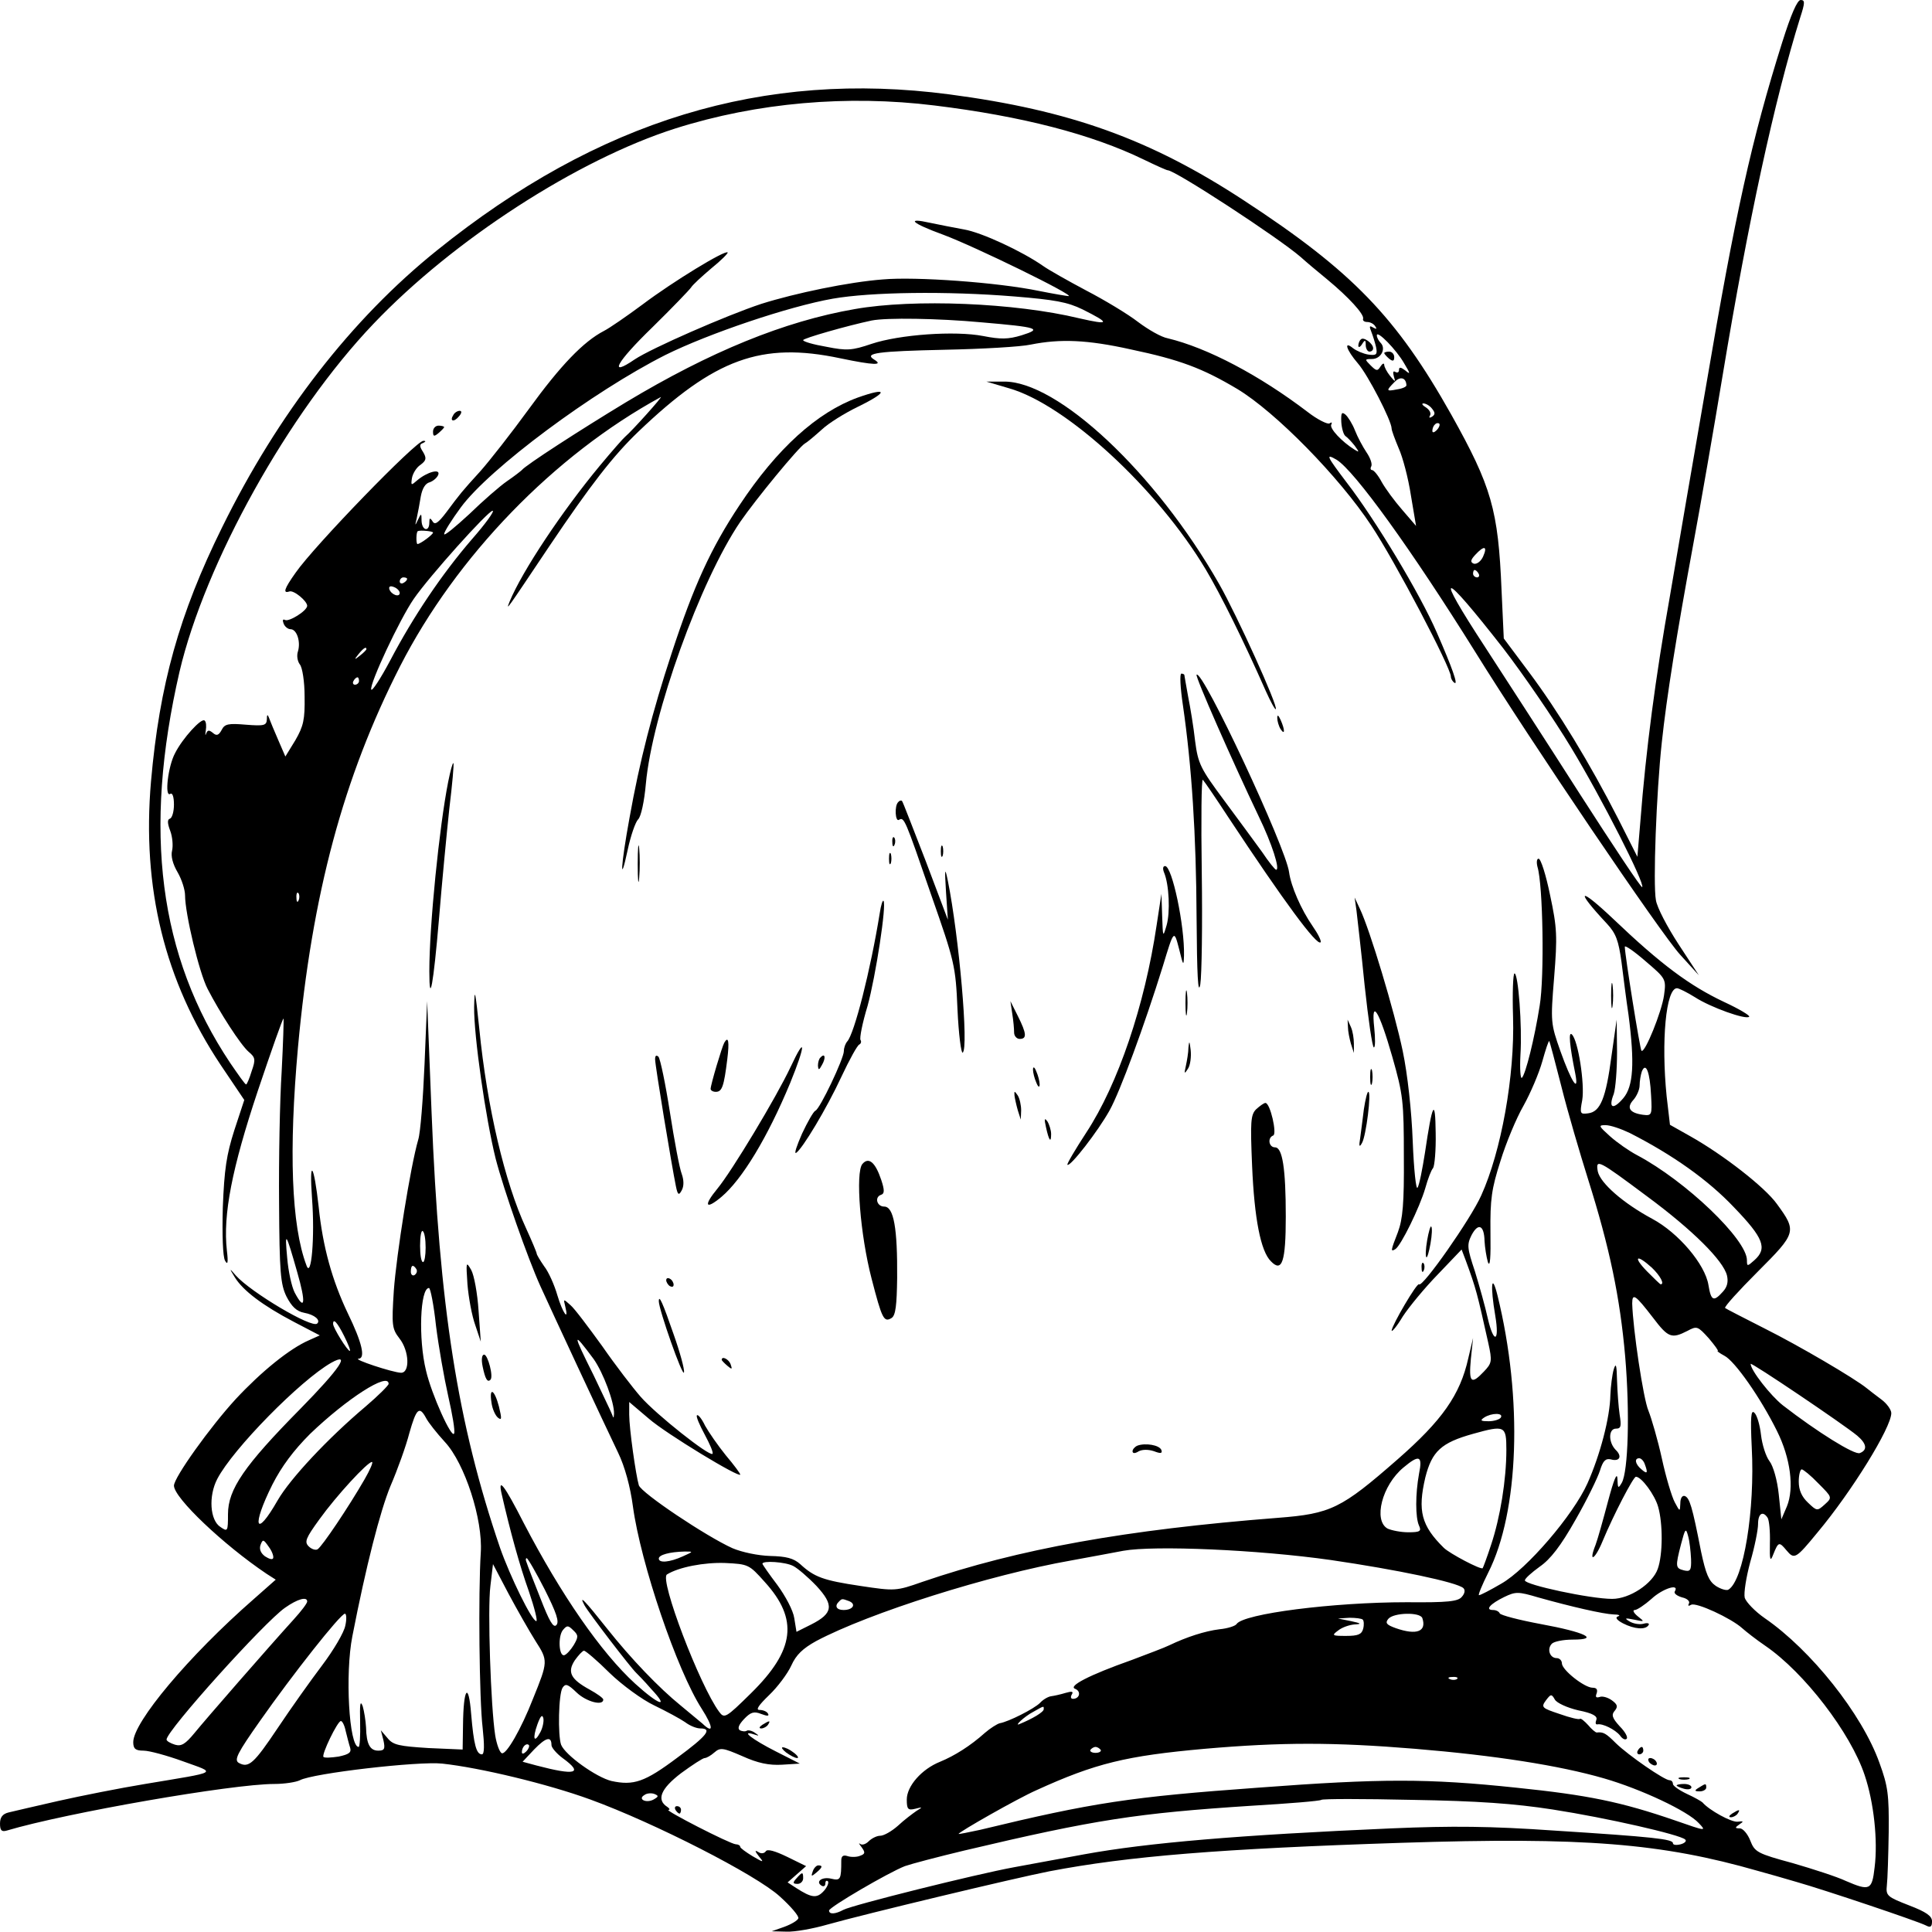 <?xml version="1.0" standalone="no"?>
<!DOCTYPE svg PUBLIC "-//W3C//DTD SVG 20010904//EN"
 "http://www.w3.org/TR/2001/REC-SVG-20010904/DTD/svg10.dtd">
<svg version="1.0" xmlns="http://www.w3.org/2000/svg"
 width="522pt" height="522pt" viewBox="0 0 522 522"
 preserveAspectRatio="xMidYMid meet">
<g transform="translate(0,522) scale(0.1,-0.1)"
fill="#000000" stroke="none">
<path d="M4816 5108 c-84 -267 -127 -463 -206 -928 -33 -190 -77 -446 -98
-570 -39 -219 -65 -416 -80 -610 l-8 -95 -52 103 c-76 149 -163 292 -241 396
l-68 91 -6 130 c-9 218 -27 280 -136 475 -148 263 -267 387 -561 579 -252 165
-469 243 -795 286 -502 66 -948 -70 -1385 -422 -230 -185 -429 -441 -580 -748
-116 -235 -169 -425 -192 -686 -25 -289 37 -539 188 -766 l64 -95 -27 -82
c-21 -66 -27 -105 -31 -208 -2 -74 0 -134 6 -144 7 -13 9 -6 5 27 -11 97 14
223 83 430 37 110 68 198 70 197 1 -2 -1 -66 -5 -143 -5 -77 -8 -237 -7 -355
1 -188 4 -220 20 -253 14 -27 27 -40 48 -44 28 -5 45 -20 35 -29 -14 -14 -180
85 -220 130 -18 21 -18 20 -2 -6 22 -35 74 -75 160 -120 l69 -36 -29 -13 c-53
-23 -129 -85 -198 -159 -69 -75 -167 -212 -167 -234 0 -33 134 -160 250 -238
l25 -16 -60 -53 c-175 -153 -325 -332 -325 -386 0 -18 6 -23 28 -23 15 0 63
-13 107 -29 91 -33 100 -27 -103 -61 -67 -11 -173 -32 -235 -46 -61 -14 -122
-28 -134 -31 -16 -4 -23 -13 -23 -30 0 -18 4 -23 18 -19 161 48 610 126 723
126 28 0 59 5 69 10 35 19 321 52 385 45 102 -11 285 -55 400 -97 173 -63 449
-204 512 -262 30 -27 52 -53 50 -59 -2 -6 -19 -16 -38 -23 l-34 -12 40 -1 c22
-1 72 8 110 19 103 29 508 126 600 144 214 41 462 61 951 77 494 16 703 -1
964 -76 25 -7 72 -20 105 -30 74 -21 324 -105 348 -117 13 -7 17 -4 17 11 0
14 -15 25 -62 43 -59 23 -63 26 -60 54 2 16 4 81 5 144 1 101 -2 124 -25 187
-47 132 -185 305 -310 391 -26 18 -50 43 -54 55 -3 13 4 56 15 97 12 41 21 87
21 102 0 29 13 37 26 17 4 -7 7 -37 6 -68 -1 -47 1 -52 9 -31 14 35 16 35 36
11 21 -25 25 -23 84 49 92 110 199 283 199 322 0 9 -12 26 -27 37 -16 12 -33
25 -39 30 -33 27 -185 116 -275 161 -57 29 -106 54 -108 56 -3 3 37 47 88 98
105 105 106 109 52 183 -32 45 -145 133 -234 183 l-55 31 -9 77 c-15 149 -2
292 28 292 5 0 27 -11 48 -24 43 -28 139 -62 147 -53 3 3 -27 21 -68 40 -93
44 -170 101 -299 224 -94 89 -105 81 -17 -13 24 -26 31 -45 39 -103 5 -39 13
-104 19 -143 17 -131 13 -193 -14 -225 -28 -33 -41 -27 -26 11 5 15 9 66 9
114 l-1 87 -14 -98 c-15 -114 -30 -151 -63 -155 -22 -3 -23 -1 -16 36 7 43
-11 161 -28 177 -10 10 -6 -31 9 -105 11 -56 -10 -24 -40 60 -26 74 -27 78
-17 199 9 112 8 134 -11 223 -11 54 -25 98 -31 98 -5 0 -6 -10 -3 -22 15 -48
19 -298 6 -375 -14 -89 -38 -185 -48 -195 -4 -4 -6 24 -4 62 5 78 -6 220 -16
220 -4 0 -6 -53 -4 -117 5 -160 -32 -364 -86 -483 -28 -63 -159 -250 -168
-240 -5 6 -73 -110 -74 -125 0 -5 14 11 30 38 17 26 59 77 95 114 l64 67 11
-29 c29 -79 31 -89 61 -223 11 -50 10 -55 -12 -78 -34 -36 -41 -30 -35 34 l6
57 -13 -55 c-22 -99 -71 -168 -191 -273 -152 -133 -180 -147 -324 -158 -410
-32 -700 -84 -960 -173 -71 -25 -74 -25 -167 -11 -101 15 -125 24 -163 59 -18
16 -38 21 -81 22 -33 1 -76 10 -102 21 -71 32 -246 149 -253 170 -8 27 -26
153 -26 191 l0 34 53 -45 c47 -41 247 -162 247 -151 0 3 -17 26 -39 52 -21 26
-46 62 -56 80 -9 19 -19 31 -22 28 -3 -3 7 -26 21 -52 14 -26 24 -49 21 -52
-8 -8 -152 106 -194 154 -21 24 -68 85 -104 137 -37 51 -75 102 -86 111 -19
17 -19 17 -14 -3 11 -44 -7 -18 -21 29 -8 28 -24 64 -36 79 -11 16 -20 31 -20
34 0 3 -13 34 -29 69 -57 123 -105 326 -126 538 -11 105 -13 114 -14 59 -1
-77 31 -300 58 -409 22 -85 87 -270 121 -345 28 -62 171 -369 210 -450 18 -37
33 -92 40 -145 21 -154 119 -443 186 -547 32 -50 32 -69 2 -40 -7 6 -34 28
-59 49 -58 47 -134 126 -199 208 -61 77 -77 93 -61 63 10 -19 125 -169 140
-183 3 -3 22 -22 40 -43 51 -54 22 -45 -43 14 -92 84 -200 240 -301 434 -52
102 -70 125 -60 80 24 -105 49 -195 74 -265 15 -44 24 -80 20 -80 -12 0 -71
121 -98 198 -115 337 -164 650 -185 1176 l-12 301 -7 -170 c-4 -93 -11 -185
-17 -204 -21 -72 -59 -311 -66 -408 -6 -94 -5 -103 15 -129 27 -34 29 -94 4
-93 -23 1 -132 37 -114 38 19 1 9 44 -29 122 -43 90 -68 181 -79 288 -13 117
-26 135 -18 23 8 -105 -2 -218 -15 -181 -41 108 -48 311 -23 589 38 415 123
730 276 1030 152 297 416 570 704 727 9 5 -78 -92 -96 -107 -4 -3 -35 -38 -69
-79 -102 -123 -209 -284 -243 -366 -11 -28 -11 -27 107 149 111 165 173 245
241 310 206 197 332 243 545 198 91 -19 119 -20 91 -3 -27 17 11 22 191 26
101 2 206 8 233 14 80 16 153 13 270 -13 133 -28 194 -51 288 -107 103 -62
275 -237 362 -369 64 -96 215 -384 215 -408 0 -6 5 -14 10 -17 10 -6 -6 40
-48 136 -45 104 -166 305 -244 406 -53 70 -58 79 -27 61 49 -30 203 -244 374
-518 148 -239 504 -765 555 -820 l50 -55 -55 84 c-30 46 -58 99 -61 119 -8 43
1 289 16 427 13 122 40 291 85 535 19 102 55 309 80 460 68 410 139 739 209
963 13 40 13 47 1 47 -9 0 -26 -39 -49 -112z m-2291 -173 c237 -29 425 -78
565 -146 33 -16 62 -29 65 -29 20 0 299 -182 360 -235 12 -11 44 -38 71 -60
58 -48 100 -94 97 -106 -2 -5 3 -9 11 -9 8 0 18 -5 22 -12 5 -7 3 -8 -6 -3
-10 6 -11 4 -5 -11 4 -10 10 -29 13 -42 4 -20 1 -23 -21 -20 -13 2 -32 10 -41
17 -27 22 -18 -5 13 -41 27 -31 91 -155 91 -176 0 -5 9 -29 19 -53 11 -24 26
-81 33 -127 l14 -83 -37 43 c-21 24 -46 58 -56 76 -9 17 -21 32 -26 32 -4 0
-5 5 -2 10 3 6 -2 22 -13 38 -10 15 -24 41 -31 59 -7 18 -19 37 -26 43 -10 8
-12 4 -11 -20 1 -17 6 -34 11 -38 6 -4 17 -16 25 -26 13 -18 13 -19 0 -11 -34
21 -69 58 -63 68 3 6 1 7 -5 3 -5 -3 -32 10 -59 31 -130 99 -270 173 -378 199
-17 3 -52 23 -80 44 -27 21 -90 59 -140 85 -49 26 -102 56 -116 66 -57 40
-167 91 -214 99 -27 5 -69 13 -92 18 -67 15 -50 -1 35 -32 86 -32 358 -165
339 -166 -4 0 -40 6 -80 14 -111 23 -333 39 -422 31 -92 -7 -236 -37 -328 -66
-94 -31 -297 -120 -342 -150 -73 -50 -50 -8 48 87 53 52 99 100 104 107 4 7
29 30 55 52 26 21 46 41 44 43 -7 7 -148 -79 -229 -140 -43 -32 -91 -65 -105
-72 -56 -29 -118 -94 -203 -211 -48 -66 -107 -141 -131 -168 -51 -56 -54 -60
-92 -111 -22 -29 -31 -35 -37 -25 -7 11 -9 10 -9 -3 0 -26 -20 -22 -21 5 0 21
-1 21 -10 2 -8 -17 -8 -16 -3 5 3 14 8 40 11 59 4 21 12 35 24 38 9 3 20 12
23 20 7 18 -30 8 -57 -15 -16 -14 -17 -14 -14 6 2 12 12 29 23 36 16 12 17 18
7 35 -10 15 -10 21 0 24 8 4 8 6 1 6 -19 1 -295 -284 -345 -356 -32 -45 -35
-57 -17 -51 12 4 48 -26 48 -39 -1 -14 -50 -44 -60 -38 -6 3 -7 -1 -4 -9 3 -9
12 -16 19 -16 17 0 28 -34 20 -60 -4 -12 -1 -27 5 -35 7 -8 13 -47 13 -87 1
-62 -3 -80 -25 -118 l-27 -44 -19 44 c-11 25 -22 52 -25 60 -4 11 -6 10 -6 -4
-1 -16 -7 -18 -57 -14 -47 4 -57 2 -65 -14 -8 -15 -14 -17 -24 -8 -10 8 -14 8
-18 -2 -2 -7 -3 -4 -1 8 2 12 1 24 -3 27 -8 9 -60 -48 -80 -88 -19 -35 -29
-120 -13 -110 6 4 10 -8 10 -29 0 -19 -5 -36 -11 -38 -7 -2 -7 -12 1 -33 6
-16 8 -40 5 -53 -4 -15 2 -37 15 -59 11 -19 20 -47 20 -62 0 -49 38 -209 61
-253 33 -64 89 -151 111 -170 18 -15 19 -21 8 -52 -6 -20 -13 -36 -15 -36 -3
0 -21 26 -43 58 -193 289 -236 627 -137 1057 69 294 294 699 524 940 216 227
552 444 816 528 221 70 465 91 700 62z m216 -516 c109 -9 143 -15 184 -35 76
-38 74 -43 -9 -24 -174 42 -447 53 -606 25 -191 -33 -391 -115 -619 -252 -124
-75 -271 -170 -281 -183 -3 -3 -21 -17 -40 -30 -19 -13 -65 -53 -102 -89 -38
-35 -68 -60 -68 -54 0 6 20 38 45 72 77 105 357 313 553 412 117 58 333 131
452 152 103 18 308 21 491 6z m-88 -70 c151 -13 165 -17 107 -35 -36 -11 -57
-11 -103 -2 -77 15 -227 4 -302 -21 -53 -18 -67 -19 -122 -8 -35 6 -63 14 -63
18 0 5 119 39 185 53 40 8 179 6 298 -5z m1141 -111 c17 -28 17 -31 3 -19 -12
9 -17 10 -17 2 0 -7 -4 -9 -10 -6 -6 4 -7 -1 -4 -12 5 -16 4 -16 -10 1 -9 11
-16 25 -16 30 0 6 -5 4 -10 -4 -8 -13 -11 -13 -27 3 -16 16 -16 17 4 17 24 0
39 28 23 44 -5 5 -10 14 -10 20 0 15 53 -39 74 -76z m6 -59 c0 -4 -11 -9 -25
-11 -30 -6 -31 -4 -7 20 15 16 31 12 32 -9z m69 -63 c9 -11 9 -16 0 -22 -7 -4
-9 -3 -5 4 3 6 -2 15 -11 21 -10 6 -13 11 -7 11 6 0 17 -6 23 -14z m13 -58
c-7 -7 -12 -8 -12 -2 0 6 3 14 7 17 3 4 9 5 12 2 2 -3 -1 -11 -7 -17z m-2607
-295 c-81 -94 -158 -208 -221 -328 -26 -49 -49 -84 -51 -78 -5 15 77 190 115
245 42 61 201 238 213 238 6 0 -19 -35 -56 -77z m-105 18 c0 -5 -33 -30 -42
-31 -4 0 -4 33 1 35 6 3 41 0 41 -4z m2837 -65 c-6 -13 -17 -21 -25 -19 -10 4
-9 10 4 24 24 26 34 24 21 -5z m-12 -46 c3 -5 1 -10 -4 -10 -6 0 -11 5 -11 10
0 6 2 10 4 10 3 0 8 -4 11 -10z m-2895 -14 c0 -3 -4 -8 -10 -11 -5 -3 -10 -1
-10 4 0 6 5 11 10 11 6 0 10 -2 10 -4z m-20 -38 c0 -13 -23 -5 -28 10 -2 7 2
10 12 6 9 -3 16 -11 16 -16z m2981 -149 c54 -70 137 -191 184 -269 84 -139
200 -368 192 -377 -3 -2 -78 111 -168 251 -90 141 -206 320 -256 397 -140 214
-120 213 48 -2z m-3071 -3 c0 -2 -8 -10 -17 -17 -16 -13 -17 -12 -4 4 13 16
21 21 21 13z m-20 -86 c0 -5 -5 -10 -11 -10 -5 0 -7 5 -4 10 3 6 8 10 11 10 2
0 4 -4 4 -10z m-163 -592 c-3 -8 -6 -5 -6 6 -1 11 2 17 5 13 3 -3 4 -12 1 -19z
m3689 -257 c-6 -44 -52 -158 -61 -150 -4 4 -45 260 -45 281 0 5 25 -12 56 -39
55 -47 56 -48 50 -92z m-277 -248 c17 -68 50 -180 72 -250 58 -184 86 -318
100 -478 13 -153 8 -310 -9 -341 -10 -17 -11 -16 -12 11 -1 19 -10 -4 -25 -60
-13 -49 -28 -103 -34 -119 -20 -50 -2 -41 19 10 29 70 83 174 90 174 15 0 51
-49 60 -81 13 -45 13 -129 -1 -168 -14 -40 -76 -81 -123 -81 -59 0 -236 38
-236 50 0 5 18 21 40 37 29 20 57 56 97 127 31 54 60 114 66 133 8 26 15 33
29 30 24 -7 32 8 13 26 -20 21 -19 57 1 57 14 0 15 7 10 38 -3 20 -6 62 -7 92
-1 43 -3 49 -9 30 -4 -14 -8 -45 -9 -69 -1 -61 -28 -163 -62 -239 -38 -85
-164 -232 -233 -271 -29 -17 -56 -31 -60 -31 -3 0 8 27 25 61 83 164 94 469
25 749 -16 64 -20 27 -6 -55 12 -71 -4 -77 -20 -8 -7 32 -23 89 -35 128 -21
63 -22 72 -9 98 18 34 34 27 35 -16 1 -18 5 -43 9 -57 6 -16 8 12 7 80 -1 90
3 118 27 193 15 49 43 116 62 149 19 34 42 88 51 120 9 32 17 57 19 55 1 -1
16 -57 33 -124z m242 -23 c3 -53 2 -55 -22 -52 -36 5 -45 19 -26 40 9 10 17
28 17 39 0 12 3 29 6 38 11 27 22 -2 25 -65z m-58 -101 c116 -59 212 -127 282
-201 80 -83 91 -111 55 -143 -19 -17 -20 -17 -20 0 0 56 -165 214 -297 284
-21 11 -54 34 -73 51 -31 28 -32 30 -12 30 13 0 42 -10 65 -21z m48 -172 c123
-91 205 -173 215 -213 4 -17 1 -31 -11 -44 -25 -28 -32 -25 -39 18 -9 56 -81
141 -152 179 -78 42 -140 96 -147 128 -6 35 0 32 134 -68z m-3301 -138 c0 -21
-3 -39 -7 -39 -5 0 -8 20 -8 44 0 25 3 42 7 40 5 -3 8 -23 8 -45z m-347 -66
c24 -83 21 -108 -7 -55 -8 16 -17 57 -20 93 -7 75 -4 71 27 -38z m3660 12 c23
-22 35 -45 24 -45 -2 0 -18 16 -37 35 -39 40 -29 48 13 10z m-3338 -4 c3 -5 1
-12 -5 -16 -5 -3 -10 1 -10 9 0 18 6 21 15 7z m53 -153 c7 -56 22 -141 33
-190 11 -48 19 -94 16 -101 -6 -16 -61 105 -76 170 -21 85 -16 223 8 223 4 0
13 -46 19 -102z m3288 22 c41 -54 50 -58 93 -36 26 14 28 13 58 -20 16 -19 27
-34 24 -34 -3 0 5 -6 18 -13 28 -14 98 -114 142 -203 37 -74 47 -155 27 -204
l-15 -35 -7 67 c-4 39 -15 77 -25 90 -10 13 -20 45 -23 71 -3 27 -11 54 -18
60 -9 9 -11 -11 -7 -94 9 -169 -22 -359 -63 -384 -5 -3 -20 1 -34 10 -19 13
-27 32 -40 93 -24 123 -31 145 -44 150 -7 2 -12 -6 -12 -20 -1 -23 -1 -23 -15
3 -8 15 -24 68 -35 119 -11 50 -28 108 -36 128 -14 32 -42 221 -44 290 0 30 9
23 56 -38z m-3536 -50 c11 -22 18 -40 15 -40 -6 0 -45 62 -45 73 0 16 11 5 30
-33z m674 -62 c26 -37 56 -117 55 -148 -1 -13 -1 -13 -6 0 -3 8 -26 55 -49
104 -58 116 -58 122 0 44z m-793 -135 c-151 -153 -195 -217 -195 -284 0 -47
-1 -48 -20 -35 -29 18 -33 84 -9 130 42 81 225 267 308 314 54 30 24 -15 -84
-125z m4207 -72 c26 -22 28 -39 7 -47 -14 -6 -115 57 -208 129 -33 26 -87 95
-87 112 0 6 252 -164 288 -194z m-3968 140 c0 -4 -28 -32 -62 -61 -102 -86
-204 -195 -238 -254 -60 -105 -71 -71 -14 43 25 49 57 92 102 137 99 95 212
168 212 135z m101 -92 c6 -12 29 -41 51 -65 54 -58 103 -210 97 -299 -7 -109
-4 -399 5 -473 5 -47 5 -72 -2 -72 -15 0 -22 26 -29 109 -7 89 -21 71 -22 -30
l-1 -66 -92 4 c-79 5 -96 8 -111 27 l-18 21 7 -27 c5 -23 3 -28 -14 -28 -22 0
-32 17 -33 63 -1 18 -5 43 -9 57 -7 18 -8 5 -7 -43 1 -37 -1 -67 -4 -67 -26 0
-37 198 -17 299 37 190 75 338 103 406 19 44 42 108 51 143 19 67 27 74 45 41z
m2904 1 c-3 -5 -18 -10 -33 -10 -21 0 -24 2 -12 10 20 13 53 13 45 0z m15 -87
c0 -82 -17 -184 -41 -256 -11 -34 -22 -63 -23 -64 -5 -5 -90 40 -105 55 -61
60 -71 100 -50 190 18 71 43 94 129 118 86 24 90 22 90 -43z m-236 -65 c-10
-55 -10 -118 0 -140 7 -15 3 -18 -29 -18 -20 0 -45 5 -56 10 -39 22 -15 117
43 165 43 36 52 32 42 -17z m610 26 c9 -24 7 -28 -9 -14 -17 14 -20 30 -6 30
5 0 12 -7 15 -16z m-3459 -41 c-42 -73 -115 -182 -127 -189 -5 -3 -16 0 -24 8
-12 12 -8 22 29 73 46 64 130 155 142 155 4 0 -5 -21 -20 -47z m3928 -11 c38
-38 38 -38 17 -57 -20 -18 -21 -18 -45 5 -17 16 -25 34 -25 57 0 18 4 33 8 33
4 0 25 -17 45 -38z m-344 -204 c1 -31 -2 -35 -19 -31 -23 6 -24 9 -8 71 11 42
13 45 19 22 4 -14 7 -41 8 -62z m-3831 2 c-2 -5 -11 -2 -22 5 -12 9 -16 20
-12 31 6 16 8 15 22 -5 9 -12 14 -26 12 -31z m2858 -5 c178 -26 341 -60 358
-76 5 -5 4 -14 -4 -23 -10 -13 -38 -16 -149 -15 -199 0 -442 -31 -460 -59 -3
-5 -24 -12 -46 -14 -40 -5 -89 -21 -135 -43 -14 -7 -60 -24 -102 -40 -116 -41
-173 -71 -153 -78 17 -7 12 -27 -6 -27 -6 0 -7 5 -3 12 5 8 0 9 -17 4 -13 -4
-31 -8 -39 -9 -8 -1 -22 -9 -30 -18 -16 -16 -85 -51 -109 -55 -7 -2 -25 -13
-40 -26 -39 -35 -82 -62 -121 -78 -50 -20 -90 -66 -90 -102 0 -26 3 -30 23
-25 20 5 21 5 3 -6 -10 -7 -33 -24 -50 -40 -17 -15 -38 -27 -48 -27 -9 0 -23
-7 -31 -15 -8 -8 -18 -11 -23 -7 -5 4 -3 0 4 -9 10 -14 10 -18 -4 -23 -9 -4
-25 -4 -34 -1 -12 4 -17 0 -17 -12 0 -51 -2 -55 -27 -49 -25 6 -44 -8 -26 -19
5 -3 10 -1 10 6 0 7 3 9 7 6 3 -4 -2 -16 -11 -26 -19 -21 -33 -19 -75 8 l-23
15 25 22 25 22 -51 25 c-33 16 -54 22 -58 15 -4 -6 -13 -7 -20 -2 -10 6 -10 3
1 -11 15 -18 14 -18 -17 0 -18 11 -33 22 -33 25 0 4 -6 7 -12 7 -16 1 -195 93
-182 93 5 0 3 4 -3 8 -30 19 -18 49 37 91 30 22 59 41 64 41 5 0 17 7 26 15
16 14 23 13 76 -10 42 -19 72 -25 107 -23 l48 3 -65 33 c-63 32 -97 58 -59 46
15 -5 15 -4 3 4 -8 6 -18 8 -22 6 -4 -3 -13 -2 -19 1 -7 5 -3 15 11 30 18 19
27 22 47 14 16 -6 22 -6 18 1 -3 6 -14 10 -23 10 -11 0 -2 13 26 40 23 22 50
58 60 80 13 29 31 46 67 66 143 76 468 179 690 218 50 9 113 21 140 26 83 15
364 3 561 -25z m-1751 10 c-35 -16 -65 -19 -65 -6 0 10 29 18 70 19 24 0 24 0
-5 -13z m-373 -90 c31 -62 40 -87 31 -96 -8 -8 -19 11 -43 73 -18 45 -35 89
-37 96 -3 6 -3 12 0 12 3 0 25 -38 49 -85z m594 21 c92 -101 82 -184 -37 -301
-68 -67 -72 -69 -86 -50 -52 70 -162 358 -141 371 32 20 101 33 157 31 63 -3
65 -4 107 -51z m77 43 c12 -6 40 -30 63 -54 48 -52 45 -74 -14 -104 l-40 -20
-6 37 c-3 21 -24 60 -46 90 -22 29 -40 55 -40 57 0 9 62 5 83 -6z m-696 -203
c34 -53 34 -55 -7 -156 -32 -82 -72 -151 -84 -147 -6 2 -14 24 -18 48 -12 77
-21 342 -13 404 l7 59 42 -80 c23 -43 56 -101 73 -128z m3078 134 c-3 -5 6
-12 20 -16 14 -3 22 -11 18 -17 -3 -6 -1 -7 6 -3 13 8 108 -36 138 -63 10 -9
38 -31 63 -48 105 -72 230 -235 268 -349 25 -74 36 -177 27 -249 -7 -62 -13
-65 -78 -37 -23 11 -88 32 -143 48 -96 26 -103 30 -115 61 -7 18 -20 33 -28
33 -14 0 -14 2 -1 11 12 8 11 9 -5 7 -17 -2 -77 31 -95 52 -3 3 -22 14 -42 23
-21 10 -38 22 -38 27 0 6 -4 10 -9 10 -14 0 -111 67 -145 100 -27 27 -34 31
-52 29 -3 0 -14 9 -23 20 -10 11 -20 19 -22 17 -2 -3 -27 3 -55 13 -48 16 -51
18 -37 37 13 17 15 18 24 2 5 -9 33 -22 63 -29 40 -8 53 -16 49 -26 -3 -8 -2
-13 3 -12 14 3 48 -14 61 -30 6 -9 14 -13 18 -9 4 4 -4 19 -19 34 -20 22 -23
31 -13 42 9 11 7 17 -8 28 -11 8 -26 12 -33 9 -10 -3 -12 0 -8 10 3 10 0 15
-11 15 -22 0 -83 48 -83 66 0 7 -6 14 -14 14 -19 0 -27 25 -13 39 6 6 31 11
56 11 75 0 34 20 -86 42 -59 11 -109 24 -111 29 -2 5 -10 9 -18 9 -23 0 -7 17
30 35 31 15 38 15 92 -1 89 -25 176 -45 204 -46 14 0 19 -3 12 -5 -9 -3 -4
-10 13 -19 31 -16 61 -18 69 -5 4 5 -3 7 -13 4 -11 -3 -28 0 -38 6 -15 9 -13
10 12 5 29 -6 29 -6 10 9 -11 9 -15 17 -8 17 6 0 27 14 45 30 30 28 77 43 63
20z m-3695 -27 c0 -5 -16 -26 -36 -48 -69 -76 -239 -271 -269 -308 -24 -29
-35 -36 -52 -31 -13 4 -23 10 -23 14 0 24 265 318 320 356 34 24 60 31 60 17z
m1464 1 c20 -8 11 -24 -15 -24 -19 0 -25 11 -12 23 8 8 8 8 27 1z m-1361 -66
c-3 -18 -32 -67 -63 -108 -31 -41 -85 -117 -119 -168 -65 -97 -79 -110 -106
-95 -13 8 -4 26 58 114 87 124 217 289 229 289 4 0 5 -15 1 -32z m2910 20 c12
-36 -15 -47 -72 -27 -25 9 -29 14 -20 25 14 17 86 19 92 2z m-161 -4 c3 -3 4
-14 1 -25 -4 -15 -14 -19 -46 -19 -38 0 -40 1 -21 15 10 8 30 15 44 16 20 1
18 3 -10 9 l-35 7 31 2 c17 0 33 -2 36 -5z m-2132 -69 c-8 -13 -19 -25 -25
-27 -15 -5 -18 51 -4 68 11 13 14 13 28 -1 14 -13 14 -18 1 -40z m97 -75 c34
-33 89 -73 121 -88 33 -16 70 -36 83 -45 13 -10 31 -17 41 -17 34 0 18 -20
-62 -79 -88 -66 -118 -76 -178 -63 -41 10 -125 70 -136 98 -9 25 -7 137 4 154
8 12 14 10 38 -13 26 -25 72 -37 72 -19 0 4 -17 16 -37 27 -51 28 -61 47 -40
79 10 14 21 26 25 26 4 0 36 -27 69 -60z m2290 -16 c-3 -3 -12 -4 -19 -1 -8 3
-5 6 6 6 11 1 17 -2 13 -5z m-1117 -82 c0 -8 -31 -26 -65 -40 -17 -8 12 20 37
33 30 17 28 16 28 7z m-1360 -62 c-17 -32 -22 -18 -8 21 8 22 13 28 16 17 2
-9 -2 -27 -8 -38z m-526 3 c4 -16 9 -36 12 -45 4 -13 -3 -18 -31 -24 -20 -3
-38 -4 -41 -1 -6 6 38 97 47 97 4 0 10 -12 13 -27z m556 -38 c0 -7 14 -23 30
-35 58 -42 35 -48 -71 -20 l-37 10 31 33 c32 33 47 37 47 12z m-68 -17 c-7 -7
-12 -8 -12 -2 0 14 12 26 19 19 2 -3 -1 -11 -7 -17z m2401 7 c217 -18 390 -45
511 -80 100 -29 226 -88 256 -121 21 -22 20 -22 -63 7 -148 51 -237 69 -431
89 -238 25 -363 25 -696 0 -345 -25 -446 -40 -752 -114 -32 -7 -58 -12 -58
-11 0 5 160 96 210 118 160 73 243 93 455 112 207 18 349 18 568 0z m-849 -3
c2 -4 -4 -8 -14 -8 -10 0 -16 4 -14 8 3 4 9 8 14 8 5 0 11 -4 14 -8z m-1208
-134 c-20 -11 -44 1 -25 12 6 5 19 6 27 3 12 -5 12 -7 -2 -15z m2429 -27 c148
-23 344 -68 358 -81 5 -4 -1 -10 -12 -13 -12 -3 -21 -2 -21 3 0 11 -54 17
-320 34 -173 12 -275 13 -440 6 -413 -18 -660 -39 -830 -70 -58 -11 -143 -26
-190 -35 -104 -19 -436 -102 -461 -115 -22 -12 -39 -13 -39 -2 0 9 161 103
205 120 17 6 89 25 160 42 355 84 468 101 775 121 102 6 187 13 190 16 3 3
113 3 245 0 179 -3 276 -10 380 -26z"/>
<path d="M3677 4303 c-4 -3 -7 -11 -7 -17 0 -6 5 -4 10 4 8 13 10 12 10 -2 0
-10 5 -18 10 -18 6 0 10 4 10 9 0 13 -26 32 -33 24z"/>
<path d="M1225 4099 c-11 -17 1 -21 15 -4 8 9 8 15 2 15 -6 0 -14 -5 -17 -11z"/>
<path d="M1170 4054 c0 -14 3 -14 15 -4 8 7 15 14 15 16 0 2 -7 4 -15 4 -8 0
-15 -7 -15 -16z"/>
<path d="M3740 4266 c0 -2 6 -9 13 -15 10 -8 14 -7 14 4 0 8 -6 15 -14 15 -7
0 -13 -2 -13 -4z"/>
<path d="M2060 560 c-9 -6 -10 -10 -3 -10 6 0 15 5 18 10 8 12 4 12 -15 0z"/>
<path d="M2124 485 c11 -8 24 -15 30 -15 5 0 1 7 -10 15 -10 8 -23 14 -29 14
-5 0 -1 -6 9 -14z"/>
<path d="M1825 330 c3 -5 8 -10 11 -10 2 0 4 5 4 10 0 6 -5 10 -11 10 -5 0 -7
-4 -4 -10z"/>
<path d="M2196 164 c-5 -14 -4 -15 9 -4 17 14 19 20 6 20 -5 0 -12 -7 -15 -16z"/>
<path d="M2152 145 c-11 -12 -10 -15 3 -15 8 0 15 7 15 15 0 18 -2 18 -18 0z"/>
<path d="M4425 490 c-3 -5 -1 -10 4 -10 6 0 11 5 11 10 0 6 -2 10 -4 10 -3 0
-8 -4 -11 -10z"/>
<path d="M4455 460 c3 -5 11 -10 16 -10 6 0 7 5 4 10 -3 6 -11 10 -16 10 -6 0
-7 -4 -4 -10z"/>
<path d="M4538 413 c6 -2 18 -2 25 0 6 3 1 5 -13 5 -14 0 -19 -2 -12 -5z"/>
<path d="M4530 396 c0 -2 9 -6 20 -9 11 -3 20 -1 20 4 0 5 -9 9 -20 9 -11 0
-20 -2 -20 -4z"/>
<path d="M4590 390 c-13 -8 -12 -10 3 -10 9 0 17 5 17 10 0 12 -1 12 -20 0z"/>
<path d="M4680 320 c-9 -6 -10 -10 -3 -10 6 0 15 5 18 10 8 12 4 12 -15 0z"/>
<path d="M2726 4171 c155 -44 402 -272 532 -490 41 -69 101 -190 162 -328 13
-29 25 -51 27 -49 7 7 -105 254 -153 338 -170 299 -437 550 -583 547 l-46 0
61 -18z"/>
<path d="M2318 4146 c-110 -40 -218 -137 -320 -291 -77 -116 -123 -216 -183
-399 -53 -161 -87 -294 -114 -445 -24 -131 -27 -190 -5 -87 8 38 21 75 28 82
8 7 17 50 21 96 17 188 147 549 255 708 42 61 157 201 175 212 6 3 26 20 45
37 19 18 63 45 98 62 82 40 82 54 0 25z"/>
<path d="M3196 3315 c24 -165 36 -352 37 -575 1 -154 4 -211 10 -180 4 25 6
161 4 303 -2 142 -1 255 3 250 4 -4 36 -51 70 -103 150 -227 238 -346 248
-336 3 3 -7 23 -21 43 -32 46 -59 109 -64 146 -8 66 -234 549 -250 534 -4 -5
96 -232 168 -383 36 -74 58 -144 47 -144 -3 0 -20 21 -38 48 -19 26 -65 89
-103 140 -63 85 -70 98 -78 160 -4 37 -13 91 -19 121 -5 29 -10 55 -10 57 0 2
-4 4 -8 4 -5 0 -3 -38 4 -85z"/>
<path d="M3451 3280 c0 -8 4 -22 9 -30 12 -18 12 -2 0 25 -6 13 -9 15 -9 5z"/>
<path d="M1211 3108 c-24 -121 -51 -388 -51 -512 0 -97 11 -36 26 140 8 99 21
233 28 299 8 66 13 121 11 123 -2 2 -8 -20 -14 -50z"/>
<path d="M2427 3053 c-11 -10 -8 -55 2 -48 14 8 16 3 87 -203 63 -180 66 -191
71 -309 3 -67 10 -120 14 -117 17 10 -10 315 -40 464 -8 39 -9 34 -5 -30 l5
-75 -60 159 c-34 87 -62 161 -64 162 -2 2 -7 1 -10 -3z"/>
<path d="M1723 2885 c0 -44 2 -61 4 -37 2 23 2 59 0 80 -2 20 -4 1 -4 -43z"/>
<path d="M2411 2944 c0 -11 3 -14 6 -6 3 7 2 16 -1 19 -3 4 -6 -2 -5 -13z"/>
<path d="M2542 2920 c0 -14 2 -19 5 -12 2 6 2 18 0 25 -3 6 -5 1 -5 -13z"/>
<path d="M2402 2900 c0 -14 2 -19 5 -12 2 6 2 18 0 25 -3 6 -5 1 -5 -13z"/>
<path d="M3145 2863 c14 -33 17 -108 7 -143 -10 -34 -10 -33 -12 25 l-2 60
-13 -85 c-32 -216 -104 -429 -190 -560 -30 -46 -53 -85 -51 -87 7 -7 83 91
114 147 28 50 94 229 144 390 30 99 30 99 44 45 11 -45 12 -46 13 -17 2 80
-32 242 -51 242 -6 0 -7 -7 -3 -17z"/>
<path d="M2377 2753 c-25 -155 -69 -327 -88 -347 -5 -6 -9 -17 -9 -26 0 -20
-65 -157 -77 -161 -5 -2 -21 -30 -36 -62 -14 -32 -22 -55 -16 -52 17 11 82
119 122 205 22 47 44 87 49 88 4 2 6 8 3 12 -3 5 5 46 19 92 22 80 52 275 43
284 -2 3 -7 -12 -10 -33z"/>
<path d="M3665 2760 c2 -19 13 -110 22 -202 10 -93 21 -168 25 -168 4 0 4 24
1 53 -9 82 13 47 49 -79 29 -102 31 -120 31 -269 1 -126 -3 -169 -16 -204 -20
-51 -20 -54 -7 -46 15 9 66 113 81 165 7 25 16 49 21 54 4 6 8 48 7 95 -1 97
-9 82 -29 -54 -7 -44 -15 -86 -20 -94 -4 -7 -10 49 -13 125 -3 82 -14 182 -27
244 -22 106 -89 329 -116 385 l-14 30 5 -35z"/>
<path d="M4353 2530 c0 -30 2 -43 4 -27 2 15 2 39 0 55 -2 15 -4 2 -4 -28z"/>
<path d="M3203 2510 c0 -30 2 -43 4 -27 2 15 2 39 0 55 -2 15 -4 2 -4 -28z"/>
<path d="M2735 2481 c3 -18 5 -41 5 -51 0 -9 7 -17 15 -17 20 0 19 14 -5 62
l-20 40 5 -34z"/>
<path d="M3642 2445 c0 -11 4 -31 8 -45 l8 -25 0 25 c0 14 -3 34 -8 45 l-9 20
1 -20z"/>
<path d="M1957 2403 c-6 -10 -37 -114 -37 -125 0 -4 6 -8 14 -8 17 0 22 15 31
88 6 48 3 64 -8 45z"/>
<path d="M3211 2390 c0 -14 -4 -36 -7 -50 -5 -22 -4 -23 6 -7 6 9 9 32 7 50
-3 25 -4 26 -6 7z"/>
<path d="M2136 2337 c-38 -81 -159 -282 -198 -329 -38 -46 -32 -58 11 -22 56
47 125 161 186 308 42 103 43 133 1 43z"/>
<path d="M1770 2358 c0 -17 45 -288 56 -342 5 -25 8 -27 16 -12 6 11 6 27 0
44 -6 15 -20 90 -32 167 -12 77 -26 144 -31 150 -6 5 -9 3 -9 -7z"/>
<path d="M2217 2363 c-4 -3 -7 -13 -7 -22 1 -13 3 -13 11 2 11 19 8 33 -4 20z"/>
<path d="M2791 2330 c0 -8 4 -24 9 -35 5 -13 9 -14 9 -5 0 8 -4 24 -9 35 -5
13 -9 14 -9 5z"/>
<path d="M3702 2310 c0 -19 2 -27 5 -17 2 9 2 25 0 35 -3 9 -5 1 -5 -18z"/>
<path d="M2741 2260 c1 -8 5 -26 9 -40 l8 -25 1 25 c0 14 -4 32 -9 40 -9 13
-10 13 -9 0z"/>
<path d="M3685 2223 c-3 -27 -8 -61 -10 -78 -4 -23 -2 -26 5 -13 11 19 26 138
17 138 -3 0 -8 -21 -12 -47z"/>
<path d="M3394 2223 c-15 -15 -16 -34 -11 -153 6 -141 23 -231 51 -258 30 -31
40 -1 40 121 0 130 -9 187 -29 187 -17 0 -21 26 -5 32 11 4 -8 88 -21 88 -4 0
-15 -8 -25 -17z"/>
<path d="M2826 2175 c8 -37 14 -45 14 -19 0 10 -5 26 -10 34 -8 11 -9 7 -4
-15z"/>
<path d="M2330 2075 c-19 -23 -6 -191 25 -310 28 -108 33 -119 54 -106 11 7
14 35 15 108 1 134 -9 193 -35 193 -20 0 -27 26 -8 32 9 3 9 13 0 40 -16 48
-34 63 -51 43z"/>
<path d="M3856 1869 c-4 -23 -5 -44 -2 -46 2 -2 7 14 11 37 4 23 5 43 2 46 -2
3 -7 -14 -11 -37z"/>
<path d="M1263 1750 c3 -36 12 -85 21 -110 l15 -45 -6 84 c-3 46 -12 96 -20
110 -14 24 -14 22 -10 -39z"/>
<path d="M3841 1794 c0 -11 3 -14 6 -6 3 7 2 16 -1 19 -3 4 -6 -2 -5 -13z"/>
<path d="M1800 1761 c0 -5 5 -13 10 -16 6 -3 10 -2 10 4 0 5 -4 13 -10 16 -5
3 -10 2 -10 -4z"/>
<path d="M1780 1704 c0 -22 65 -207 68 -192 2 8 -11 55 -28 103 -29 84 -40
109 -40 89z"/>
<path d="M1304 1528 c7 -34 13 -44 21 -36 9 8 -7 68 -17 68 -6 0 -8 -13 -4
-32z"/>
<path d="M1950 1546 c0 -2 7 -9 15 -16 13 -11 14 -10 9 4 -5 14 -24 23 -24 12z"/>
<path d="M1328 1430 c2 -16 10 -34 17 -40 11 -9 11 -3 3 30 -12 46 -27 54 -20
10z"/>
<path d="M3073 1314 c-7 -3 -13 -10 -13 -15 0 -6 6 -7 17 0 10 5 26 5 41 0 18
-7 23 -6 20 3 -5 14 -44 20 -65 12z"/>
</g>
</svg>
